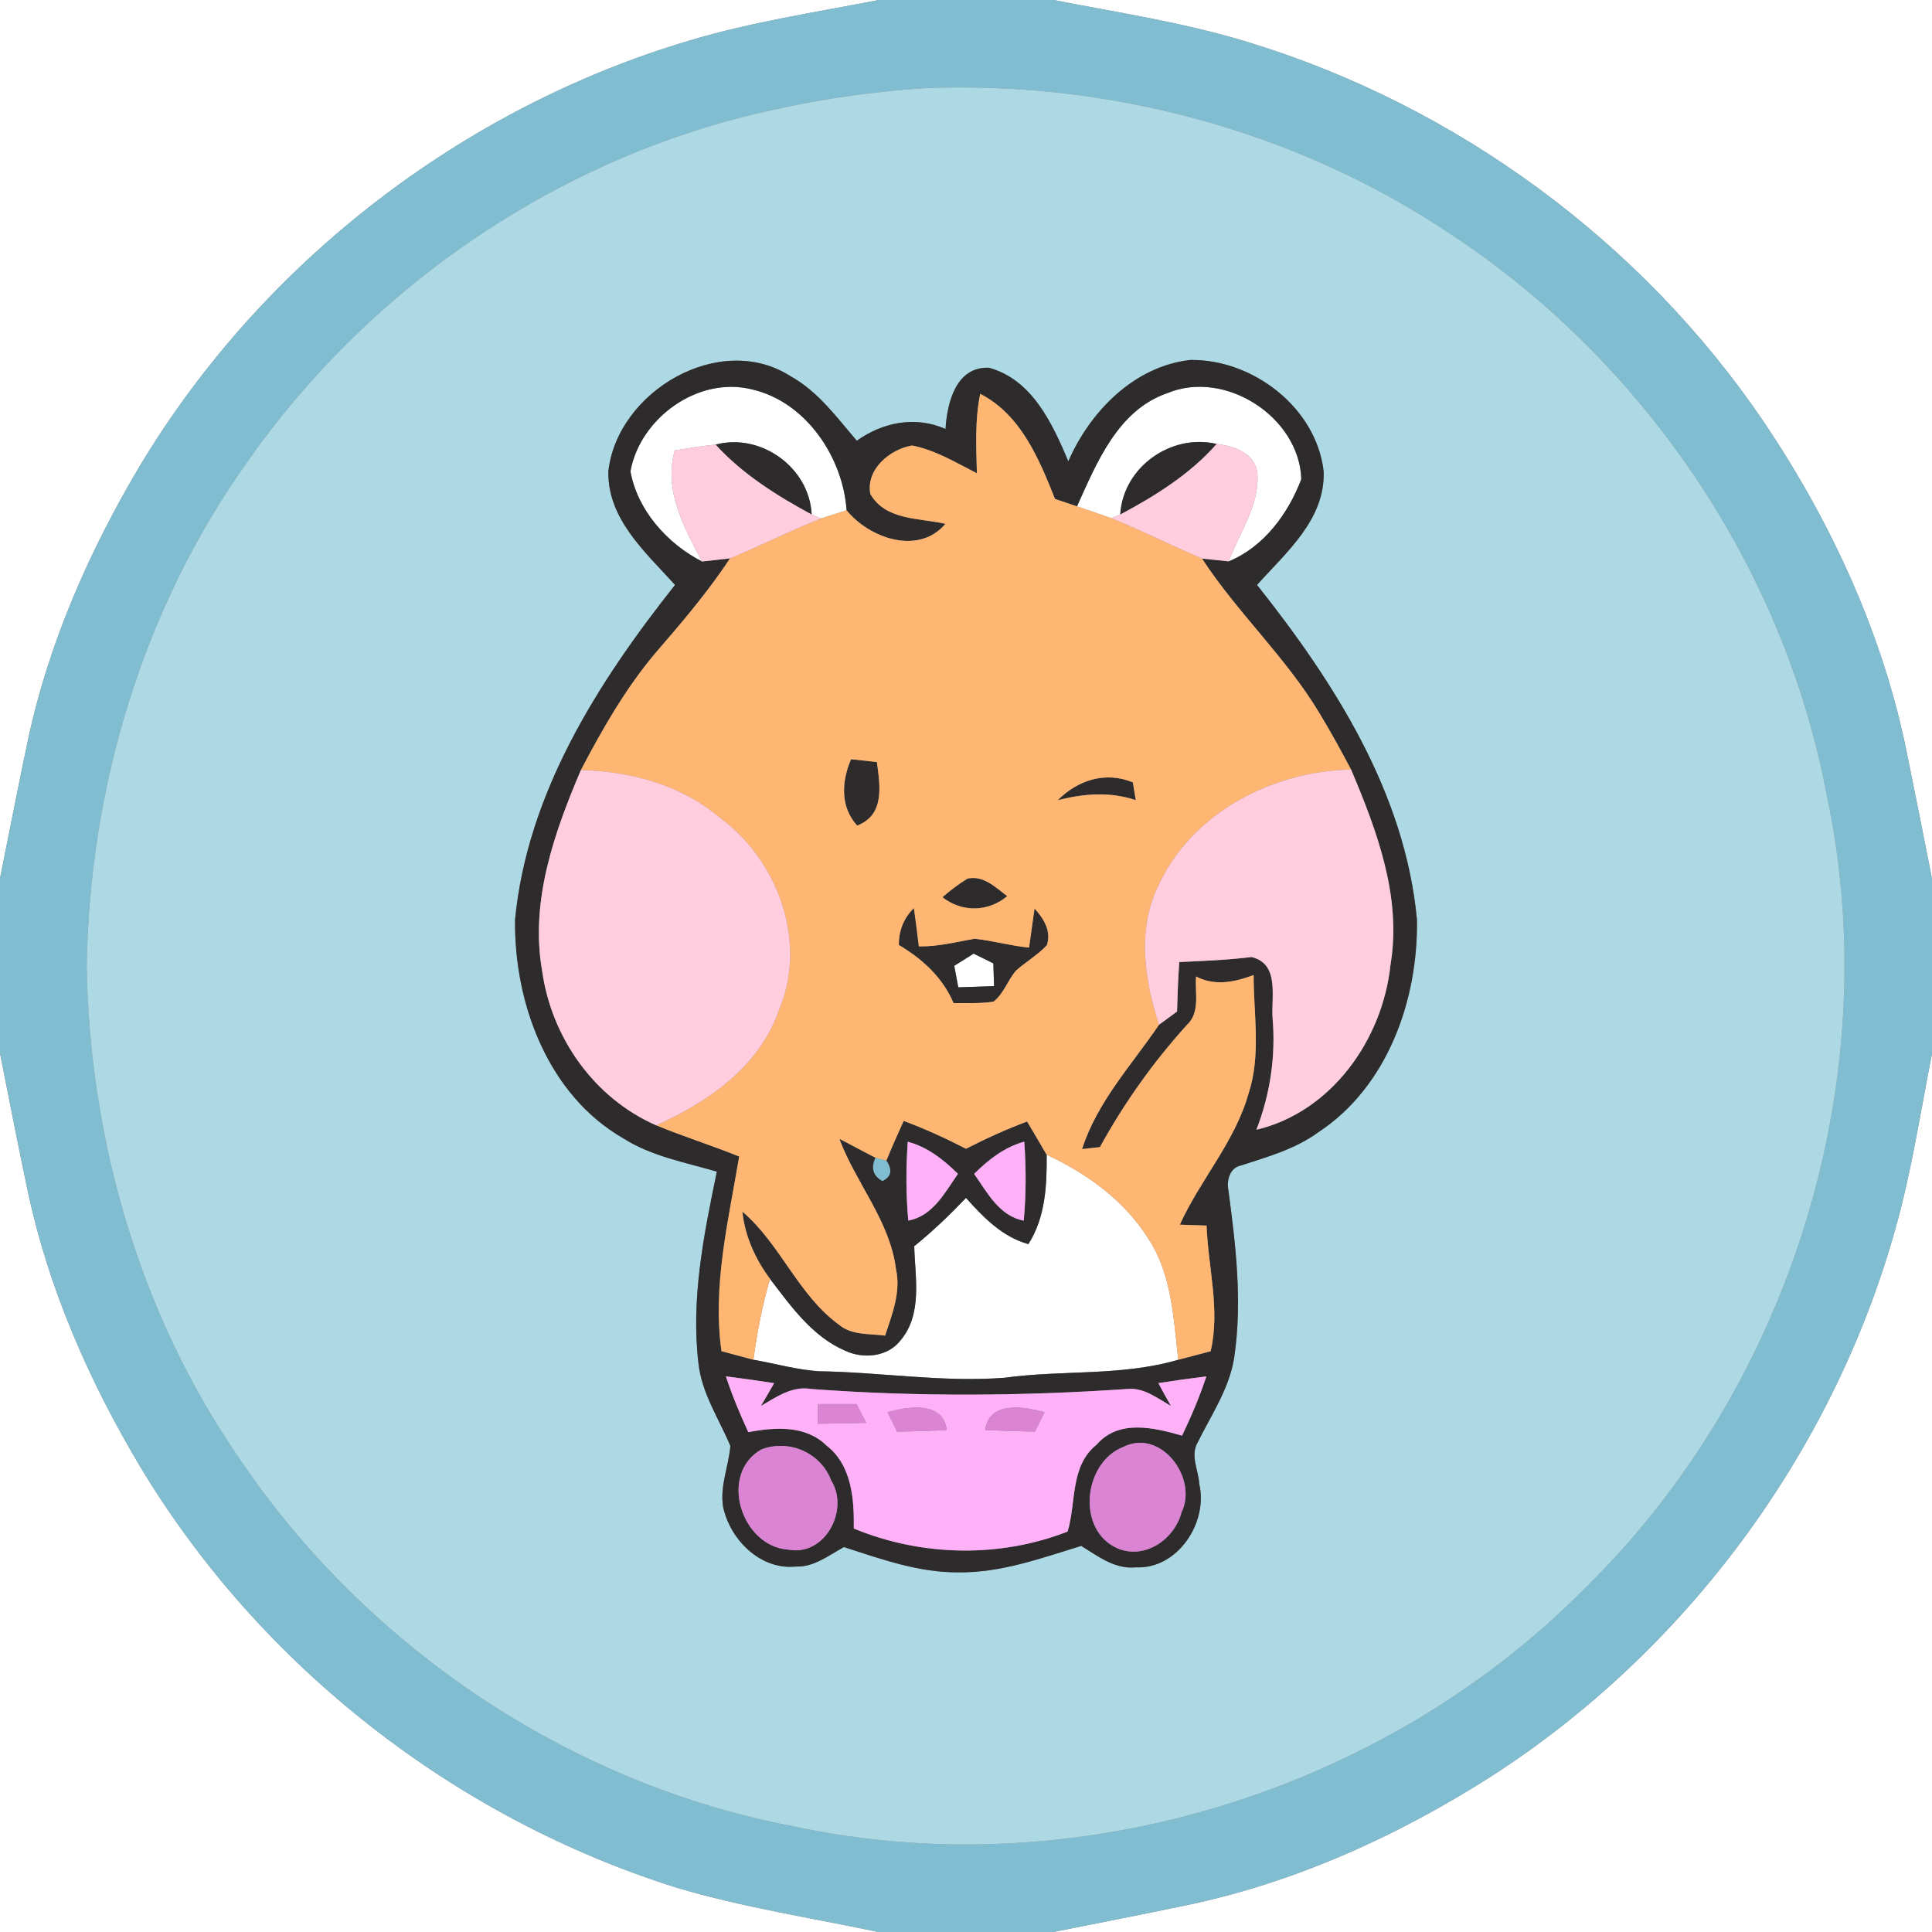<?xml version="1.0" encoding="UTF-8" ?>
<!DOCTYPE svg PUBLIC "-//W3C//DTD SVG 1.1//EN" "http://www.w3.org/Graphics/SVG/1.1/DTD/svg11.dtd">
<svg width="250pt" height="250pt" viewBox="0 0 250 250" version="1.1" xmlns="http://www.w3.org/2000/svg">
<rect x="0" y="0" width="250" height="250" fill="#808080" stroke="none"/>
<g id="#ffffffff">
<path fill="#ffffff" opacity="1.00" d=" M 0.00 0.00 L 113.71 0.00 C 105.52 1.60 97.22 2.84 89.21 5.25 C 59.84 13.97 33.97 33.92 18.16 60.18 C 11.57 71.24 6.29 83.20 3.60 95.83 C 2.35 101.76 1.20 107.71 0.00 113.65 L 0.00 0.00 Z" />
<path fill="#ffffff" opacity="1.00" d=" M 136.34 0.00 L 250.00 0.00 L 250.00 113.71 C 248.95 108.31 247.86 102.93 246.77 97.54 C 243.70 82.17 237.01 67.66 228.30 54.69 C 212.51 31.34 188.52 13.71 161.58 5.48 C 153.34 2.93 144.79 1.66 136.34 0.00 Z" />
<path fill="#ffffff" opacity="1.00" d=" M 81.58 60.99 C 82.82 54.08 90.38 48.61 97.36 50.40 C 104.31 52.02 109.08 59.18 109.55 66.03 C 108.44 66.38 107.34 66.73 106.24 67.09 C 105.94 66.96 105.33 66.70 105.03 66.58 C 104.74 60.50 98.47 55.98 92.60 57.53 C 90.83 57.71 89.07 58.00 87.31 58.28 C 85.87 63.47 88.48 68.23 90.85 72.66 C 86.35 70.36 82.47 66.02 81.58 60.99 Z" />
<path fill="#ffffff" opacity="1.00" d=" M 151.03 50.88 C 158.52 47.74 168.14 53.97 168.39 62.00 C 166.70 66.47 163.53 70.78 159.00 72.64 C 160.37 68.96 162.97 65.43 162.71 61.34 C 162.48 58.65 159.72 57.71 157.43 57.45 C 151.53 56.05 145.31 60.47 144.96 66.58 C 144.67 66.70 144.08 66.93 143.79 67.05 C 142.31 66.54 140.84 66.02 139.36 65.52 C 141.92 59.87 144.65 53.08 151.03 50.88 Z" />
<path fill="#ffffff" opacity="1.00" d=" M 123.48 124.98 C 124.11 124.59 125.36 123.79 125.99 123.40 C 126.63 123.71 127.91 124.34 128.54 124.66 C 128.57 125.64 128.60 126.62 128.63 127.60 C 127.09 127.66 125.54 127.71 124.00 127.76 C 123.87 127.07 123.61 125.68 123.48 124.98 Z" />
<path fill="#ffffff" opacity="1.00" d=" M 0.00 136.29 C 1.18 142.25 2.34 148.22 3.60 154.17 C 6.29 166.80 11.56 178.76 18.16 189.82 C 33.68 215.62 58.93 235.31 87.64 244.29 C 96.16 246.82 104.97 248.16 113.65 250.00 L 0.00 250.00 L 0.00 136.29 Z" />
<path fill="#ffffff" opacity="1.00" d=" M 245.21 159.20 C 247.34 151.70 248.49 143.98 250.00 136.34 L 250.00 250.00 L 136.29 250.00 C 141.97 248.88 147.65 247.76 153.31 246.58 C 167.44 243.67 180.79 237.62 192.92 229.89 C 218.13 213.67 237.09 188.06 245.21 159.20 Z" />
<path fill="#ffffff" opacity="1.00" d=" M 135.44 149.43 C 140.68 151.86 145.55 155.39 148.64 160.35 C 151.65 164.97 151.85 170.65 152.47 175.95 C 145.14 178.10 137.48 177.25 130.01 178.28 C 121.97 178.90 114.01 177.56 105.99 177.44 C 103.11 177.26 100.32 176.44 97.49 175.95 C 97.98 172.42 98.62 168.91 99.65 165.50 C 102.36 169.05 105.13 172.97 109.38 174.79 C 111.73 175.88 114.87 175.59 116.53 173.44 C 119.40 170.04 118.41 165.32 118.30 161.26 C 120.68 159.34 122.89 157.22 125.00 155.01 C 127.26 157.53 129.69 160.05 133.07 160.99 C 135.28 157.53 135.47 153.41 135.44 149.43 Z" />
</g>
<g id="#80bdd1ff">
<path fill="#80bdd1" opacity="1.00" d=" M 113.71 0.00 L 136.34 0.00 C 144.79 1.66 153.34 2.93 161.58 5.48 C 188.52 13.71 212.51 31.34 228.30 54.69 C 237.01 67.66 243.70 82.17 246.77 97.54 C 247.86 102.93 248.95 108.31 250.00 113.71 L 250.00 136.34 C 248.49 143.98 247.34 151.70 245.21 159.20 C 237.09 188.06 218.13 213.67 192.92 229.89 C 180.79 237.62 167.44 243.67 153.31 246.58 C 147.65 247.76 141.97 248.88 136.29 250.00 L 113.65 250.00 C 104.97 248.16 96.16 246.82 87.64 244.29 C 58.93 235.31 33.68 215.62 18.16 189.82 C 11.56 178.76 6.29 166.80 3.60 154.17 C 2.34 148.22 1.18 142.25 0.00 136.29 L 0.00 113.65 C 1.20 107.71 2.35 101.76 3.60 95.83 C 6.29 83.20 11.57 71.24 18.16 60.18 C 33.97 33.92 59.84 13.97 89.21 5.25 C 97.22 2.84 105.52 1.60 113.71 0.00 M 119.37 11.42 C 113.22 11.86 107.09 12.68 101.07 14.00 C 73.27 19.70 48.12 36.66 31.92 59.89 C 18.48 78.78 11.58 101.90 11.22 125.00 C 11.59 147.61 18.16 170.27 31.10 188.92 C 47.58 213.25 73.83 230.87 102.75 236.34 C 139.25 244.18 179.17 231.87 205.30 205.31 C 231.87 179.17 244.18 139.25 236.35 102.75 C 230.73 73.10 212.35 46.27 187.08 29.88 C 167.24 16.76 143.09 10.40 119.37 11.42 Z" />
<path fill="#80bdd1" opacity="1.00" d=" M 113.27 149.80 C 113.62 149.89 114.34 150.08 114.70 150.17 C 115.52 151.39 115.36 152.27 114.19 152.84 C 112.97 152.17 112.66 151.16 113.27 149.80 Z" />
</g>
<g id="#add9e5ff">
<path fill="#add9e5" opacity="1.00" d=" M 119.37 11.42 C 143.09 10.40 167.24 16.76 187.08 29.88 C 212.35 46.27 230.73 73.10 236.35 102.75 C 244.18 139.25 231.87 179.17 205.30 205.31 C 179.17 231.87 139.25 244.18 102.75 236.34 C 73.83 230.87 47.58 213.25 31.10 188.92 C 18.16 170.27 11.59 147.61 11.22 125.00 C 11.58 101.90 18.48 78.78 31.92 59.89 C 48.12 36.66 73.27 19.70 101.07 14.00 C 107.09 12.68 113.22 11.86 119.37 11.42 M 78.72 61.01 C 78.61 67.18 83.56 71.49 87.35 75.69 C 77.37 88.29 68.24 102.61 66.65 118.98 C 66.50 129.80 70.90 141.70 80.67 147.31 C 84.34 149.64 88.66 150.40 92.76 151.61 C 91.07 159.77 89.38 168.13 90.39 176.49 C 90.83 180.35 93.05 183.61 94.51 187.11 C 94.29 189.76 93.11 192.34 93.58 195.03 C 94.50 199.26 98.40 203.17 102.96 202.71 C 105.32 202.81 107.24 201.26 109.20 200.19 C 114.01 201.74 118.88 203.50 124.00 203.46 C 129.49 203.54 134.73 201.63 139.91 200.04 C 142.07 201.37 144.28 203.10 146.99 202.81 C 152.38 203.08 156.36 197.00 155.18 192.02 C 155.10 190.30 154.04 188.45 154.90 186.80 C 156.68 183.18 159.06 179.75 159.70 175.69 C 160.78 168.48 159.91 161.17 158.95 153.99 C 158.70 152.74 159.15 151.07 160.59 150.81 C 164.03 149.69 167.58 148.70 170.55 146.54 C 179.55 140.64 183.53 129.36 183.35 118.97 C 181.81 102.58 172.65 88.28 162.66 75.69 C 166.43 71.47 171.49 67.23 171.28 61.01 C 170.35 52.75 162.09 46.45 154.00 46.58 C 146.72 47.42 141.07 53.24 138.24 59.69 C 136.17 54.80 133.57 49.13 127.98 47.59 C 123.70 47.41 122.56 52.11 122.35 55.51 C 118.44 53.79 114.27 54.62 110.87 57.03 C 108.28 54.01 105.86 50.66 102.31 48.69 C 93.13 42.79 79.84 50.68 78.72 61.01 Z" />
</g>
<g id="#2d2b2bff">
<path fill="#2d2b2b" opacity="1.00" d=" M 78.72 61.01 C 79.84 50.68 93.13 42.79 102.31 48.69 C 105.86 50.66 108.28 54.01 110.87 57.03 C 114.27 54.62 118.44 53.79 122.35 55.51 C 122.56 52.11 123.70 47.41 127.98 47.59 C 133.57 49.13 136.17 54.80 138.24 59.69 C 141.07 53.24 146.72 47.42 154.00 46.58 C 162.09 46.45 170.35 52.75 171.28 61.01 C 171.49 67.23 166.43 71.47 162.66 75.69 C 172.65 88.28 181.81 102.58 183.35 118.97 C 183.53 129.36 179.55 140.64 170.55 146.54 C 167.58 148.70 164.03 149.69 160.59 150.81 C 159.15 151.07 158.70 152.74 158.95 153.99 C 159.91 161.17 160.78 168.48 159.70 175.69 C 159.06 179.75 156.68 183.18 154.90 186.80 C 154.04 188.45 155.10 190.30 155.18 192.02 C 156.36 197.00 152.38 203.08 146.99 202.81 C 144.28 203.10 142.07 201.37 139.91 200.04 C 134.73 201.63 129.49 203.54 124.00 203.46 C 118.88 203.50 114.01 201.74 109.20 200.19 C 107.24 201.26 105.32 202.81 102.96 202.71 C 98.40 203.17 94.50 199.26 93.58 195.03 C 93.11 192.34 94.29 189.76 94.51 187.11 C 93.05 183.61 90.83 180.35 90.39 176.49 C 89.38 168.13 91.07 159.77 92.76 151.61 C 88.66 150.40 84.34 149.64 80.67 147.31 C 70.90 141.70 66.50 129.80 66.65 118.98 C 68.24 102.61 77.37 88.29 87.35 75.69 C 83.56 71.49 78.61 67.18 78.72 61.01 M 81.58 60.99 C 82.47 66.02 86.35 70.36 90.85 72.66 C 91.75 72.56 93.57 72.35 94.47 72.25 C 91.69 76.46 88.43 80.32 85.13 84.13 C 81.10 88.81 78.03 94.19 75.17 99.64 C 71.69 107.80 68.56 116.68 70.16 125.68 C 71.37 134.28 76.89 142.11 84.92 145.62 C 88.46 147.07 92.10 148.22 95.65 149.65 C 94.26 157.94 92.17 166.41 93.36 174.84 C 94.73 175.22 96.11 175.58 97.49 175.95 C 100.32 176.44 103.11 177.26 105.99 177.44 C 114.01 177.56 121.97 178.90 130.01 178.28 C 137.48 177.25 145.14 178.10 152.47 175.95 C 153.87 175.59 155.27 175.22 156.66 174.85 C 157.91 169.45 156.33 164.01 156.13 158.59 C 154.98 158.55 153.82 158.51 152.67 158.47 C 155.33 152.62 159.84 147.71 161.58 141.44 C 163.19 136.51 162.21 131.25 162.22 126.17 C 159.77 127.09 157.21 127.63 154.77 126.36 C 154.60 128.47 155.35 131.01 153.57 132.64 C 149.22 137.45 145.45 142.75 142.33 148.44 C 141.75 148.50 140.60 148.63 140.02 148.69 C 141.97 142.58 146.44 137.81 149.98 132.60 C 150.56 132.17 151.72 131.32 152.31 130.89 C 152.37 128.75 152.44 126.62 152.60 124.49 C 155.72 124.34 158.85 124.23 161.95 123.84 C 165.61 124.72 164.48 128.97 164.67 131.72 C 165.10 136.65 164.36 141.58 162.58 146.19 C 172.33 143.87 178.92 134.49 179.93 124.83 C 181.40 116.06 178.18 107.52 174.83 99.58 C 173.52 97.12 172.19 94.67 170.74 92.29 C 166.42 85.07 160.13 79.31 155.54 72.28 C 156.40 72.37 158.13 72.55 159.00 72.64 C 163.53 70.78 166.70 66.47 168.39 62.00 C 168.14 53.97 158.52 47.74 151.03 50.88 C 144.65 53.08 141.92 59.87 139.36 65.52 C 138.41 65.20 137.47 64.89 136.52 64.57 C 134.45 59.38 132.10 53.66 126.84 50.96 C 126.14 54.34 126.32 57.81 126.41 61.24 C 123.70 59.87 121.04 58.23 118.02 57.65 C 115.13 58.14 112.03 60.74 112.62 63.92 C 114.59 67.36 118.98 67.02 122.34 67.78 C 118.88 71.90 112.51 69.67 109.55 66.03 C 109.08 59.18 104.31 52.02 97.36 50.40 C 90.38 48.61 82.82 54.08 81.58 60.99 M 93.93 178.10 C 94.74 180.57 95.74 182.96 96.83 185.32 C 100.27 184.67 104.25 184.39 106.96 187.06 C 110.22 189.60 110.54 193.98 110.48 197.79 C 119.20 201.40 129.34 201.64 138.15 198.18 C 139.28 194.46 138.44 189.70 141.90 186.94 C 144.77 183.62 149.30 184.73 152.96 185.77 C 154.16 183.28 155.23 180.73 156.11 178.10 C 154.03 178.36 151.96 178.65 149.89 178.97 C 150.41 179.96 150.96 180.95 151.51 181.92 C 149.82 180.97 148.11 179.60 146.07 179.72 C 132.37 180.66 118.60 180.76 104.92 179.73 C 102.50 179.31 100.43 180.79 98.46 181.93 C 99.04 180.95 99.61 179.97 100.17 178.98 C 98.09 178.65 96.01 178.36 93.93 178.10 M 98.51 187.56 C 92.93 190.76 95.94 200.12 102.00 200.52 C 106.76 201.43 109.95 195.37 107.55 191.56 C 106.20 187.97 102.08 186.19 98.51 187.56 M 145.35 187.23 C 140.15 189.28 139.24 198.06 144.66 200.38 C 148.19 201.83 151.99 199.16 152.89 195.70 C 155.06 191.26 150.20 184.79 145.35 187.23 Z" />
<path fill="#2d2b2b" opacity="1.00" d=" M 92.60 57.53 C 98.47 55.98 104.74 60.50 105.03 66.58 C 100.54 64.15 96.05 61.34 92.60 57.53 Z" />
<path fill="#2d2b2b" opacity="1.00" d=" M 144.96 66.58 C 145.31 60.47 151.53 56.05 157.43 57.45 C 154.02 61.34 149.49 64.17 144.96 66.58 Z" />
<path fill="#2d2b2b" opacity="1.00" d=" M 110.13 98.24 C 111.24 98.36 112.35 98.48 113.47 98.61 C 113.88 101.68 114.52 105.44 110.92 106.83 C 108.69 104.41 108.90 101.07 110.13 98.24 Z" />
<path fill="#2d2b2b" opacity="1.00" d=" M 136.86 103.56 C 139.46 100.94 143.06 99.77 146.59 101.24 C 146.69 101.82 146.88 102.97 146.97 103.54 C 143.65 102.42 140.20 102.68 136.86 103.56 Z" />
<path fill="#2d2b2b" opacity="1.00" d=" M 121.95 116.10 C 122.96 115.21 124.04 114.41 125.19 113.69 C 127.27 113.23 128.82 114.83 130.33 115.96 C 127.88 118.03 124.48 118.08 121.95 116.10 Z" />
<path fill="#2d2b2b" opacity="1.00" d=" M 116.31 122.28 C 116.30 120.45 116.93 118.79 118.26 117.51 C 118.49 119.15 118.70 120.81 118.90 122.46 C 121.35 122.51 123.72 121.90 126.11 121.47 C 128.48 121.73 130.79 122.39 133.16 122.62 C 133.41 120.93 133.62 119.24 133.87 117.56 C 135.05 118.86 136.08 120.48 135.46 122.31 C 134.29 123.57 132.78 124.44 131.50 125.57 C 130.39 126.82 129.90 128.59 128.55 129.62 C 126.84 129.87 125.10 129.79 123.39 129.80 C 121.98 126.48 119.36 124.09 116.31 122.28 M 123.48 124.98 C 123.61 125.68 123.87 127.07 124.00 127.76 C 125.54 127.71 127.09 127.66 128.63 127.60 C 128.60 126.62 128.57 125.64 128.54 124.66 C 127.91 124.34 126.63 123.71 125.99 123.40 C 125.36 123.79 124.11 124.59 123.48 124.98 Z" />
<path fill="#2d2b2b" opacity="1.00" d=" M 114.70 150.17 C 115.41 148.44 116.16 146.73 116.94 145.04 C 119.70 146.08 122.39 147.30 125.00 148.65 C 127.57 147.33 130.20 146.14 132.91 145.12 C 133.75 146.55 134.60 147.99 135.44 149.43 C 135.47 153.41 135.28 157.53 133.07 160.99 C 129.69 160.05 127.26 157.53 125.00 155.01 C 122.89 157.22 120.68 159.34 118.30 161.26 C 118.41 165.32 119.40 170.04 116.53 173.44 C 114.87 175.59 111.73 175.88 109.38 174.79 C 105.13 172.97 102.36 169.05 99.65 165.50 C 97.74 162.94 96.40 159.97 96.06 156.78 C 101.01 161.00 103.27 167.57 108.58 171.43 C 110.24 172.81 112.53 172.56 114.53 172.83 C 115.44 170.07 116.60 167.18 115.94 164.23 C 115.16 157.98 110.76 153.12 108.61 147.36 C 110.17 148.15 111.70 149.01 113.27 149.80 C 112.66 151.16 112.97 152.17 114.19 152.84 C 115.36 152.27 115.52 151.39 114.70 150.17 M 117.46 147.74 C 117.23 151.13 117.22 154.54 117.53 157.94 C 120.72 157.37 122.26 154.31 123.96 151.90 C 122.11 150.06 120.02 148.42 117.46 147.74 M 126.05 151.90 C 127.75 154.30 129.29 157.35 132.47 157.95 C 132.79 154.55 132.78 151.13 132.54 147.73 C 129.99 148.43 127.90 150.06 126.05 151.90 Z" />
</g>
<g id="#ffb672ff">
<path fill="#ffb672" opacity="1.00" d=" M 126.84 50.96 C 132.10 53.66 134.45 59.38 136.52 64.57 C 137.47 64.89 138.41 65.20 139.36 65.52 C 140.84 66.02 142.31 66.54 143.79 67.05 C 147.77 68.65 151.59 70.60 155.54 72.28 C 160.13 79.31 166.42 85.07 170.74 92.29 C 172.19 94.67 173.52 97.12 174.83 99.58 C 164.59 99.77 154.08 105.23 149.79 114.82 C 147.13 120.46 148.11 126.89 149.98 132.60 C 146.44 137.81 141.97 142.58 140.02 148.69 C 140.60 148.63 141.75 148.50 142.33 148.44 C 145.45 142.75 149.22 137.45 153.57 132.64 C 155.35 131.01 154.60 128.47 154.77 126.36 C 157.21 127.63 159.77 127.09 162.22 126.17 C 162.21 131.25 163.19 136.51 161.58 141.44 C 159.84 147.71 155.33 152.62 152.67 158.47 C 153.82 158.51 154.98 158.55 156.13 158.59 C 156.33 164.01 157.91 169.45 156.66 174.85 C 155.27 175.22 153.87 175.59 152.47 175.95 C 151.85 170.65 151.65 164.97 148.64 160.35 C 145.55 155.39 140.68 151.86 135.44 149.43 C 134.60 147.99 133.75 146.55 132.91 145.12 C 130.20 146.14 127.57 147.33 125.00 148.65 C 122.39 147.30 119.70 146.08 116.94 145.04 C 116.16 146.73 115.41 148.44 114.70 150.17 C 114.34 150.08 113.62 149.89 113.27 149.80 C 111.70 149.01 110.17 148.15 108.61 147.36 C 110.76 153.12 115.16 157.98 115.94 164.23 C 116.60 167.18 115.44 170.07 114.53 172.83 C 112.53 172.56 110.24 172.81 108.58 171.43 C 103.27 167.57 101.01 161.00 96.06 156.78 C 96.40 159.97 97.74 162.94 99.65 165.50 C 98.62 168.91 97.98 172.42 97.49 175.95 C 96.11 175.58 94.73 175.22 93.36 174.84 C 92.17 166.41 94.26 157.94 95.65 149.65 C 92.10 148.22 88.46 147.07 84.92 145.62 C 91.64 142.59 98.30 138.00 100.79 130.71 C 104.55 121.90 100.68 111.34 93.17 105.82 C 88.16 101.57 81.63 99.81 75.17 99.64 C 78.03 94.19 81.10 88.81 85.13 84.13 C 88.43 80.32 91.69 76.46 94.47 72.25 C 98.43 70.60 102.26 68.67 106.24 67.09 C 107.34 66.73 108.44 66.38 109.55 66.03 C 112.51 69.67 118.88 71.90 122.34 67.78 C 118.98 67.02 114.59 67.36 112.62 63.92 C 112.03 60.74 115.13 58.14 118.02 57.65 C 121.04 58.23 123.70 59.87 126.41 61.24 C 126.32 57.81 126.14 54.34 126.84 50.96 M 110.13 98.24 C 108.90 101.07 108.69 104.41 110.92 106.83 C 114.52 105.44 113.88 101.68 113.47 98.61 C 112.35 98.48 111.24 98.36 110.13 98.24 M 136.86 103.56 C 140.20 102.68 143.65 102.42 146.97 103.54 C 146.88 102.97 146.69 101.82 146.59 101.24 C 143.06 99.77 139.46 100.94 136.86 103.56 M 121.95 116.10 C 124.48 118.08 127.88 118.03 130.33 115.96 C 128.82 114.83 127.27 113.23 125.19 113.69 C 124.04 114.41 122.96 115.21 121.95 116.10 M 116.31 122.28 C 119.36 124.09 121.98 126.48 123.39 129.80 C 125.10 129.79 126.84 129.87 128.55 129.62 C 129.90 128.59 130.39 126.82 131.50 125.57 C 132.78 124.44 134.29 123.57 135.46 122.31 C 136.08 120.48 135.05 118.86 133.87 117.56 C 133.62 119.24 133.41 120.93 133.16 122.62 C 130.79 122.39 128.48 121.73 126.11 121.47 C 123.72 121.90 121.35 122.51 118.90 122.46 C 118.70 120.81 118.49 119.15 118.26 117.51 C 116.93 118.79 116.30 120.45 116.31 122.28 Z" />
</g>
<g id="#ffcddeff">
<path fill="#ffcdde" opacity="1.00" d=" M 87.31 58.28 C 89.07 58.00 90.83 57.71 92.60 57.53 C 96.05 61.34 100.54 64.15 105.03 66.58 C 105.33 66.70 105.94 66.96 106.24 67.09 C 102.26 68.67 98.43 70.60 94.47 72.25 C 93.57 72.35 91.75 72.56 90.85 72.66 C 88.48 68.23 85.87 63.47 87.31 58.28 Z" />
<path fill="#ffcdde" opacity="1.00" d=" M 157.43 57.45 C 159.72 57.71 162.48 58.65 162.71 61.34 C 162.97 65.43 160.37 68.96 159.00 72.64 C 158.13 72.55 156.40 72.37 155.54 72.28 C 151.59 70.60 147.77 68.65 143.79 67.05 C 144.08 66.93 144.67 66.70 144.96 66.58 C 149.49 64.17 154.02 61.34 157.43 57.45 Z" />
<path fill="#ffcdde" opacity="1.00" d=" M 75.17 99.64 C 81.63 99.81 88.16 101.57 93.17 105.82 C 100.68 111.34 104.55 121.90 100.79 130.71 C 98.30 138.00 91.64 142.59 84.92 145.62 C 76.89 142.11 71.37 134.28 70.16 125.68 C 68.56 116.68 71.69 107.80 75.17 99.64 Z" />
<path fill="#ffcdde" opacity="1.00" d=" M 149.79 114.82 C 154.08 105.23 164.59 99.77 174.83 99.58 C 178.18 107.52 181.40 116.06 179.93 124.83 C 178.92 134.49 172.33 143.87 162.58 146.19 C 164.36 141.58 165.10 136.65 164.67 131.72 C 164.48 128.97 165.61 124.72 161.95 123.84 C 158.85 124.23 155.72 124.34 152.60 124.49 C 152.44 126.62 152.37 128.75 152.31 130.89 C 151.72 131.32 150.56 132.17 149.98 132.60 C 148.11 126.89 147.13 120.46 149.79 114.82 Z" />
</g>
<g id="#feb1f7ff">
<path fill="#feb1f7" opacity="1.00" d=" M 117.46 147.74 C 120.02 148.42 122.11 150.06 123.96 151.90 C 122.26 154.31 120.72 157.37 117.53 157.94 C 117.22 154.54 117.23 151.13 117.46 147.74 Z" />
<path fill="#feb1f7" opacity="1.00" d=" M 126.05 151.90 C 127.90 150.06 129.99 148.43 132.54 147.73 C 132.78 151.13 132.79 154.55 132.47 157.95 C 129.29 157.35 127.75 154.30 126.05 151.90 Z" />
<path fill="#feb1f7" opacity="1.00" d=" M 93.93 178.10 C 96.01 178.36 98.09 178.65 100.17 178.98 C 99.61 179.97 99.04 180.95 98.46 181.93 C 100.43 180.79 102.50 179.31 104.92 179.73 C 118.60 180.76 132.37 180.66 146.07 179.72 C 148.11 179.60 149.82 180.97 151.51 181.92 C 150.96 180.95 150.41 179.96 149.89 178.97 C 151.96 178.65 154.03 178.36 156.11 178.10 C 155.23 180.73 154.16 183.28 152.96 185.77 C 149.30 184.73 144.77 183.62 141.90 186.94 C 138.44 189.70 139.28 194.46 138.15 198.18 C 129.34 201.64 119.20 201.40 110.48 197.79 C 110.54 193.98 110.22 189.60 106.96 187.06 C 104.25 184.39 100.27 184.67 96.83 185.32 C 95.74 182.96 94.74 180.57 93.93 178.10 M 105.85 181.69 C 105.84 182.33 105.81 183.61 105.80 184.24 C 107.89 184.20 109.99 184.16 112.08 184.11 C 111.77 183.51 111.15 182.30 110.84 181.69 C 109.18 181.69 107.51 181.69 105.85 181.69 M 114.85 182.74 C 115.16 183.37 115.78 184.63 116.09 185.26 C 118.23 185.21 120.37 185.15 122.51 185.06 C 122.06 181.26 117.48 181.99 114.85 182.74 M 127.48 185.05 C 129.62 185.14 131.76 185.20 133.91 185.25 C 134.22 184.62 134.85 183.37 135.16 182.74 C 132.52 182.00 127.96 181.25 127.48 185.05 Z" />
</g>
<g id="#da84d3ff">
<path fill="#da84d3" opacity="1.00" d=" M 105.85 181.69 C 107.51 181.69 109.18 181.69 110.84 181.69 C 111.15 182.30 111.77 183.51 112.08 184.11 C 109.99 184.16 107.89 184.20 105.80 184.24 C 105.81 183.61 105.84 182.33 105.85 181.69 Z" />
<path fill="#da84d3" opacity="1.00" d=" M 114.85 182.74 C 117.48 181.99 122.06 181.26 122.51 185.06 C 120.37 185.15 118.23 185.21 116.09 185.26 C 115.78 184.63 115.16 183.37 114.85 182.74 Z" />
<path fill="#da84d3" opacity="1.00" d=" M 127.48 185.05 C 127.96 181.25 132.52 182.00 135.16 182.74 C 134.85 183.37 134.22 184.62 133.91 185.25 C 131.76 185.20 129.62 185.14 127.48 185.05 Z" />
<path fill="#da84d3" opacity="1.00" d=" M 98.51 187.56 C 102.08 186.19 106.20 187.97 107.55 191.56 C 109.95 195.37 106.76 201.43 102.00 200.52 C 95.94 200.12 92.93 190.76 98.51 187.56 Z" />
<path fill="#da84d3" opacity="1.00" d=" M 145.35 187.23 C 150.20 184.79 155.06 191.26 152.89 195.70 C 151.99 199.16 148.19 201.83 144.66 200.38 C 139.24 198.06 140.15 189.28 145.35 187.23 Z" />
</g>
</svg>
